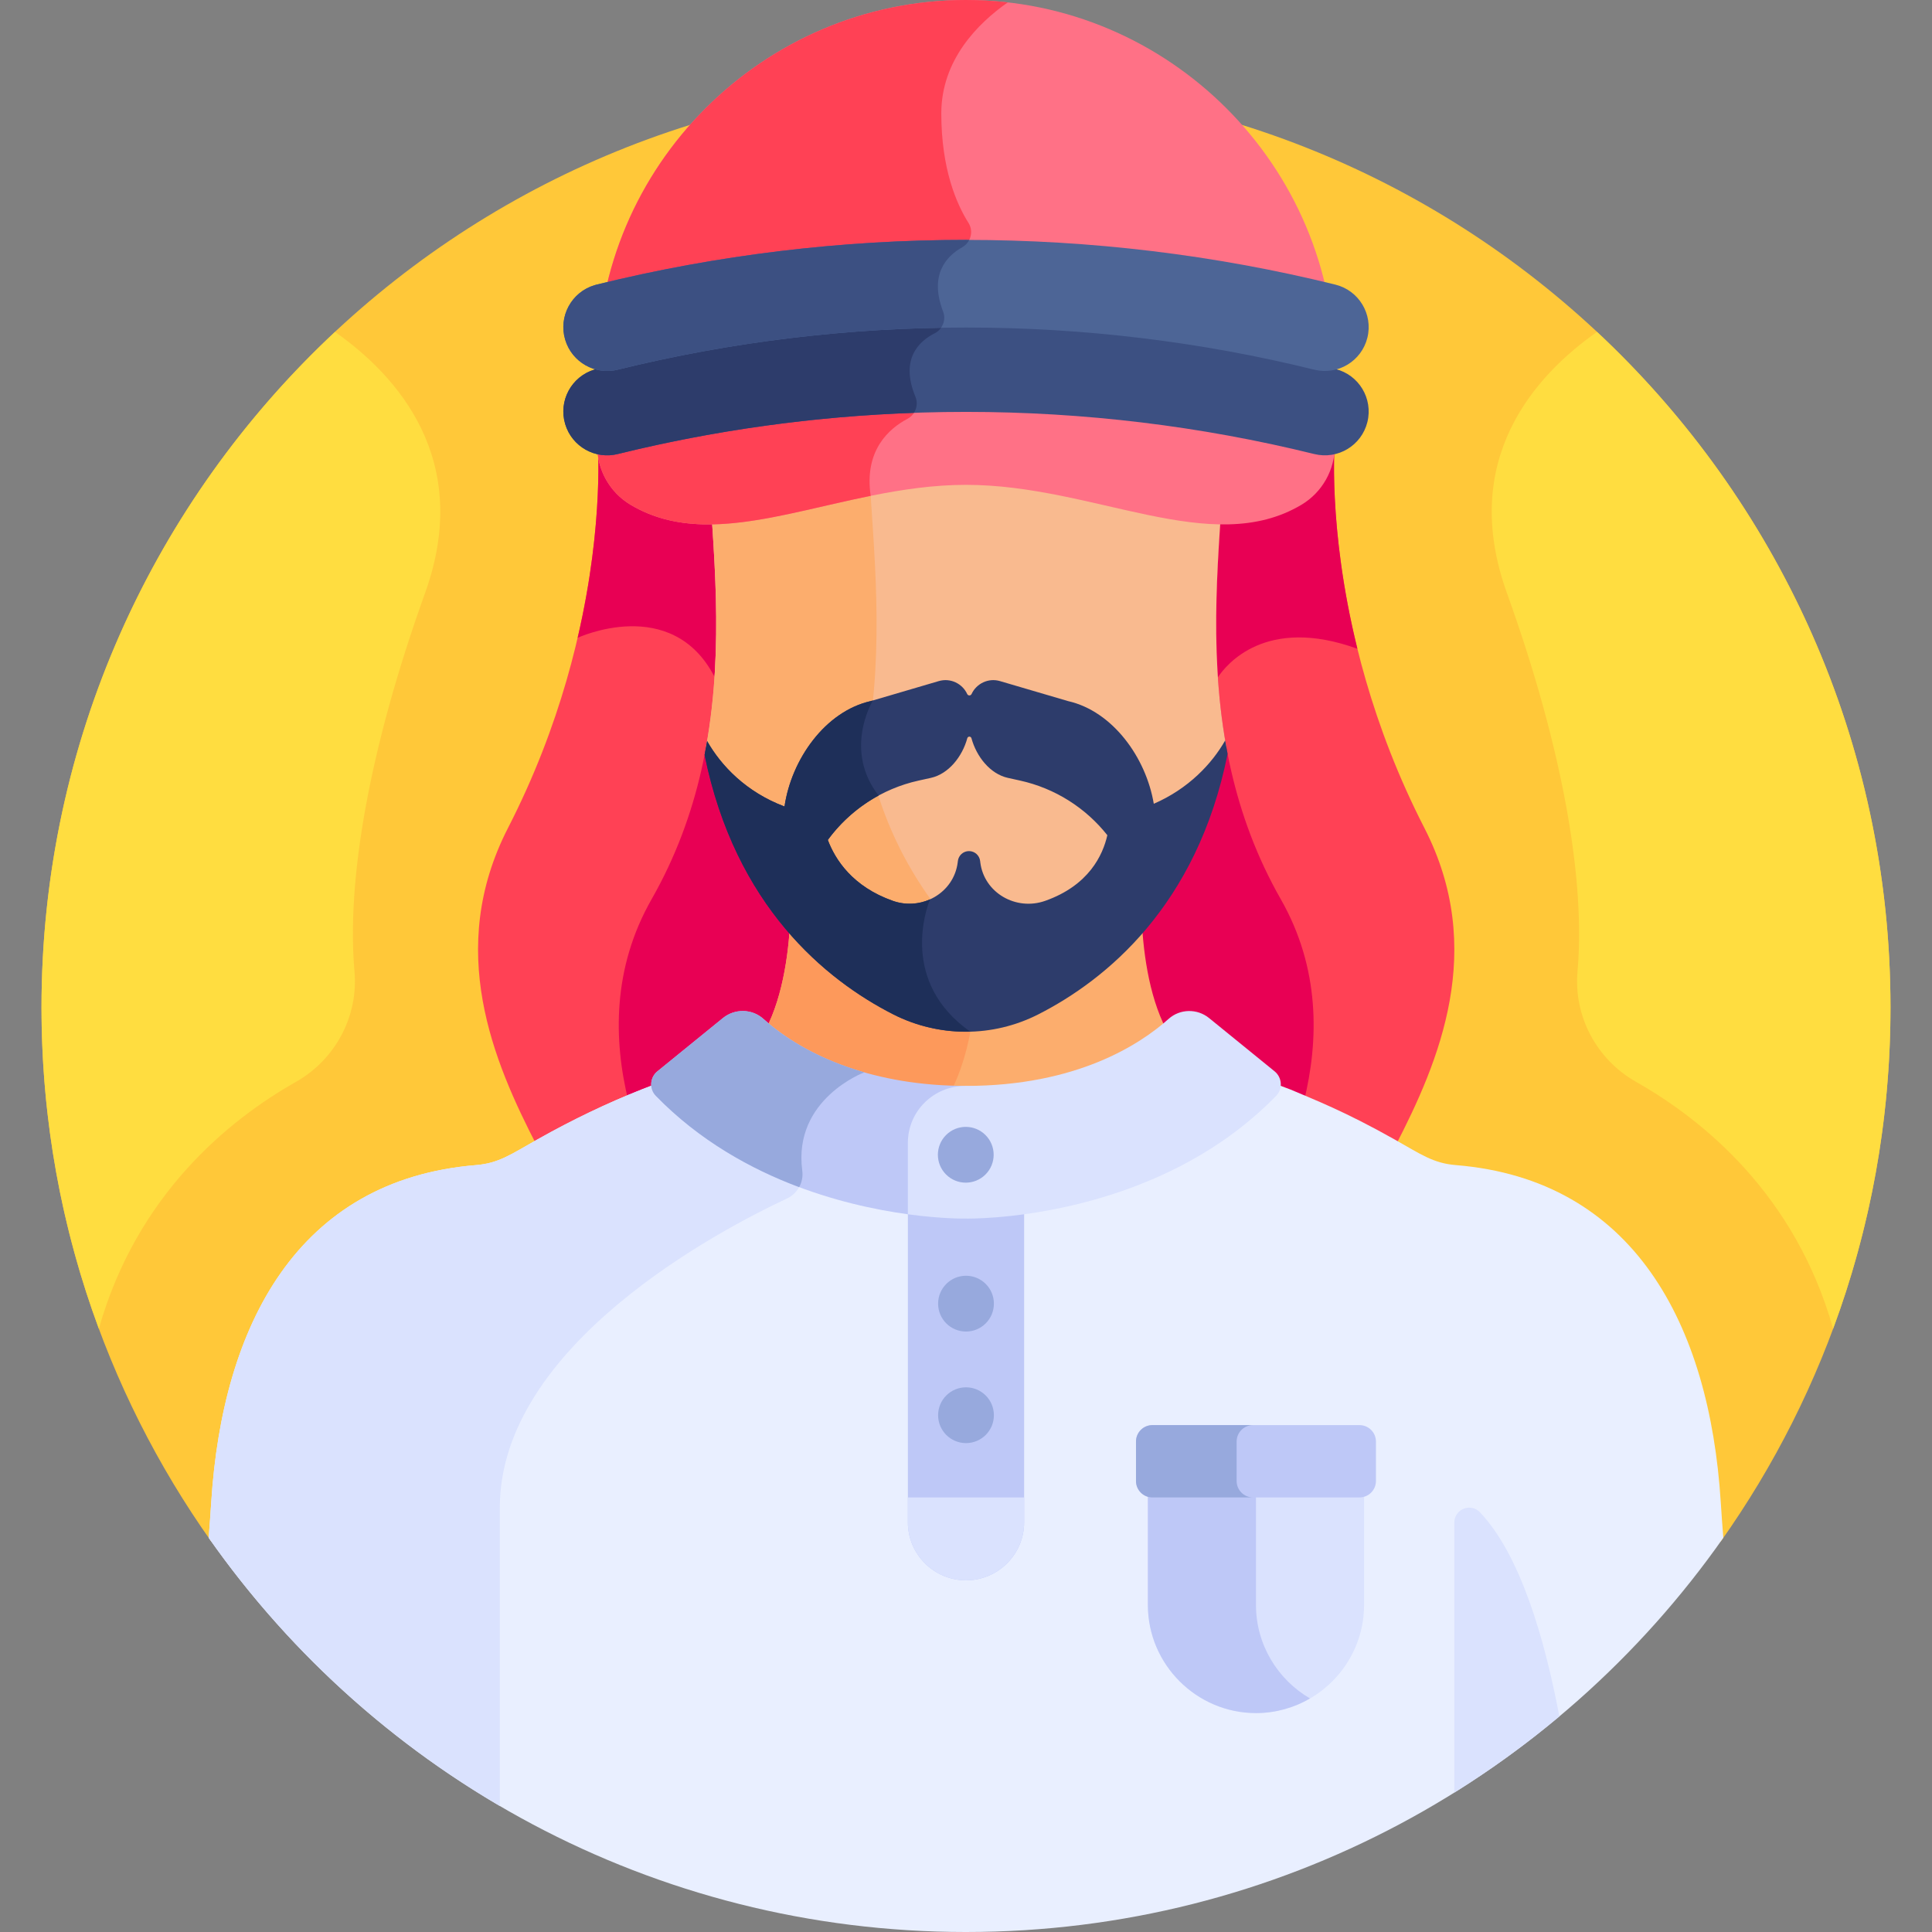 <svg id="Layer_1" enable-background="new 0 0 512 512" height="512" viewBox="0 0 512 512" width="512" xmlns="http://www.w3.org/2000/svg"><rect x="0" y="0" width="512" height="512" fill="#808080" stroke="none"/><g><path d="m456.005 408.53c28.337-39.971 44.995-88.805 44.995-141.53 0-135.31-109.69-245-245-245s-245 109.69-245 245c0 52.727 16.66 101.562 44.998 141.534z" fill="#ffc839"/><path d="m170.588 290.378c.662-.264 1.34-.518 2.019-.772l.616-.232c.73-.275 1.187-1.001 1.121-1.778-.077-.902.285-1.772.971-2.328l17.359-14.113c2.52-2.049 6.084-1.979 8.475.163 13.101 11.738 32.581 18.202 54.852 18.202 30.049 0 47.264-11.405 54.851-18.202 2.393-2.142 5.958-2.211 8.475-.163l17.359 14.112c.298.242.535.537.706.876.219.432.31.937.265 1.459-.068.779.392 1.508 1.124 1.783l.525.196c.703.263 1.405.525 2.065.781.861.368 1.754.743 2.689 1.135 3.683 1.546 7.927 3.328 13.321 5.982l5.335-37.395-28.589-159.445h-77.844-.283-77.844l-28.589 159.445 5.318 37.278c5.255-2.589 10.505-4.93 15.703-6.984z" fill="#e80054"/><path d="m345.5 292.101c5.693 2.399 12.781 5.492 23.212 11.374.318.179.615.349.918.522 11.825-22.815 24.35-52.415 7.855-84.562-27.958-54.488-23.735-102.975-23.735-102.975l-29.2-1.4c0 29.616-10.814 78.212 14.875 123.247 10.387 18.208 10.177 37.299 6.075 53.794z" fill="#ff4155"/><path d="m353.751 116.461-29.2-1.4c0 16.763-3.46 39.608-1.809 64.444 2.182-3.31 12.65-16.404 36.981-7.574-7.987-32.302-5.972-55.47-5.972-55.47z" fill="#e80054"/><path d="m143.289 303.475c7.747-4.368 15.563-8.208 23.294-11.459-4.081-16.475-4.272-35.533 6.096-53.709 25.689-45.035 14.875-93.631 14.875-123.247l-29.2 1.4s4.223 48.487-23.735 102.975c-16.484 32.126-3.986 61.708 7.832 84.517.277-.158.548-.313.838-.477z" fill="#ff4155"/><path d="m158.354 116.461s1.896 21.788-5.273 52.565l.001.001s24.933-11.606 36.289 10.369c1.634-24.795-1.817-47.597-1.817-64.336z" fill="#e80054"/><path d="m256.001 289.519c27.912 0 44.746-9.839 53.081-16.687-4.803-9.257-6.262-21.532-6.58-30.764-4.696 5.471-9.626 10.047-14.336 13.704-9.177 7.126-20.501 10.997-32.165 10.997-11.663 0-22.987-3.871-32.164-10.997-4.71-3.658-9.64-8.234-14.337-13.704-.318 9.228-1.776 21.495-6.573 30.751 13.054 10.778 31.781 16.7 53.074 16.7z" fill="#fcad6d"/><path d="m251.912 289.443c3.837-7.518 5.518-15.914 6.215-22.717-.707.029-1.416.044-2.126.044-11.663 0-22.987-3.871-32.164-10.997-4.71-3.658-9.64-8.234-14.337-13.704-.318 9.228-1.776 21.495-6.573 30.751 12.212 10.082 29.388 15.912 48.985 16.623z" fill="#fd995b"/><path d="m324.245 124.985c-2.012-3.398-2.903-7.342-2.618-11.281.863-11.914.4-35.214-15.239-42.251-13.287-5.979-29.585-2.517-39.979.939-6.751 2.245-14.066 2.245-20.816 0-10.394-3.456-26.693-6.918-39.979-.939-15.684 7.057-16.105 30.471-15.232 42.353.282 3.845-.599 7.684-2.531 11.018 1.038 19.996 4.195 45.992-.74 73.119 5.077 29.103 21.984 49.46 36.725 60.908 9.177 7.126 20.501 10.997 32.164 10.997s22.988-3.871 32.164-10.997c14.79-11.485 31.761-31.935 36.778-61.189-4.848-26.953-1.74-52.771-.697-72.677z" fill="#f9ba8f"/><g><path d="m266.336 258.851c-14.742-11.448-31.648-31.806-36.725-60.908 4.935-27.127 1.778-53.123.74-73.119 1.932-3.334 2.813-7.173 2.531-11.018-.833-11.34-.478-33.171 13.189-41.276-.158-.05-.32-.085-.478-.138-10.394-3.456-26.692-6.918-39.979-.939-15.684 7.057-16.105 30.471-15.232 42.353.282 3.845-.599 7.684-2.531 11.018 1.038 19.996 4.195 45.992-.74 73.119 5.077 29.102 21.984 49.46 36.725 60.908 9.177 7.126 20.501 10.997 32.164 10.997 7.372 0 14.606-1.55 21.25-4.487-3.867-1.71-7.537-3.887-10.914-6.51z" fill="#fcad6d"/></g><path d="m256 512c83.021 0 156.385-41.302 200.698-104.47-.243-3.014-.472-6.171-.683-9.489-2.983-47.128-23.109-85.428-70.182-89.276-6.001-.49-9.193-2.818-16.265-6.806-13.219-7.454-21.233-10.516-27.511-13.199-1.478-.576-2.94-1.124-4.396-1.66.004.037.016.073.018.11.044.748-.216 1.452-.732 1.982-31.811 32.687-80.412 32.018-80.985 32.003-.05-.002-5.046.095-12.793-.826-.212-.025-1.722-.214-2.339-.302-18.802-2.572-45.477-10.016-65.777-30.876-.516-.53-.776-1.233-.732-1.981.003-.043.016-.083.021-.126-1.484.547-2.956 1.102-4.397 1.675-8.987 3.552-18.231 7.967-27.511 13.199-7.072 3.988-10.264 6.316-16.265 6.806-47.315 3.868-67.204 42.441-70.183 89.276-.201 3.166-.433 6.33-.682 9.493 44.313 63.167 117.677 104.467 200.696 104.467z" fill="#e9efff"/><path d="m132.455 478.601c0-25.317 0-55.356 0-79.06 0-43.041 58.245-73.573 76.122-81.93 1.936-.905 3.297-2.615 3.832-4.593-12.789-4.771-26.058-12.221-37.355-23.828-.515-.53-.776-1.233-.732-1.981.003-.043.016-.083.021-.126-1.484.547-2.956 1.102-4.398 1.675-8.987 3.552-18.23 7.967-27.511 13.199-7.072 3.988-10.264 6.316-16.265 6.806-47.316 3.868-67.204 42.441-70.183 89.276-.201 3.166-.433 6.33-.682 9.493 20.261 28.882 46.598 53.188 77.151 71.069z" fill="#dae2fe"/><path d="m240.595 316.887v86.51c0 8.509 6.898 15.406 15.406 15.406 8.509 0 15.406-6.897 15.406-15.406v-86.51z" fill="#bec8f7"/><path d="m243.622 321.798c-.009-.001-.018-.002-.027-.004v-18.934c0-8.154 6.468-14.694 14.532-15.049v-.059c-.703.013-1.408.025-2.126.025l-.001.001v-.001c-24.062 0-42.356-7.605-53.688-17.758-3.026-2.711-7.583-2.78-10.736-.218l-17.359 14.113c-2.003 1.628-2.211 4.641-.411 6.491 21.257 21.842 49.551 29.029 66.79 31.387v.002c.619.085 2.154.278 2.37.303v-.003c.224.027.437.05.657.075v-.371z" fill="#bec8f7"/><path d="m191.575 269.802-17.359 14.113c-2.003 1.628-2.211 4.641-.411 6.491 11.552 11.87 25.181 19.406 37.986 24.196.714-1.295 1.025-2.81.82-4.348-2.528-19.006 16.433-26.067 16.433-26.067v-.014c-11.118-3.184-20.12-8.227-26.733-14.152-3.026-2.713-7.583-2.782-10.736-.219z" fill="#97a9dd"/><path d="m320.426 269.802c-3.152-2.563-7.71-2.494-10.736.218-7.501 6.72-24.295 17.758-53.689 17.758h-.001v-.001c-.056 0-.112 0-.167 0-8.392-.012-15.238 6.691-15.238 15.083v18.934c9.315 1.274 15.405 1.14 15.405 1.14v-.001l.001.001s49.459 1.109 82.195-32.529c1.8-1.85 1.592-4.862-.411-6.491z" fill="#dae2fe"/><path d="m256.001 0c-53.763 0-97.75 43.987-97.75 97.75v20.367c0 6.404 3.341 12.361 8.84 15.644 23.906 14.273 54.96-5.273 88.909-5.273 33.95 0 65.004 19.546 88.911 5.272 5.499-3.283 8.84-9.24 8.84-15.644v-20.366c0-53.763-43.988-97.75-97.75-97.75z" fill="#ff7186"/><path d="m267.063.634c-3.633-.414-7.323-.634-11.062-.634-53.762 0-97.75 43.987-97.75 97.75v20.367c0 6.404 3.342 12.361 8.84 15.644 17.829 10.645 39.635 2.481 63.651-2.358-1.805-12.133 4.977-17.897 9.717-20.396 2.116-1.115 3.062-3.643 2.146-5.852-4.158-10.018.963-14.744 5.105-16.834 2.102-1.061 3.075-3.545 2.23-5.744-3.755-9.771.851-14.685 5.039-17.036 2.308-1.296 3.088-4.242 1.675-6.479-3.131-4.96-7.199-14.246-7.199-29.01 0-14.161 9.674-23.85 17.608-29.418z" fill="#ff4155"/><g><path d="m256.001 85.93c-32.931 0-65.86 3.949-97.876 11.847-.187.046-.372.096-.556.152-6.144 1.843-9.632 8.318-7.789 14.462 1.797 5.992 8 9.456 14.002 7.915 60.366-14.877 124.172-14.868 184.536.024 6.228 1.535 12.521-2.267 14.058-8.494 1.536-6.228-2.267-12.521-8.494-14.058-32.016-7.898-64.95-11.848-97.881-11.848z" fill="#3c5082"/></g><path d="m242.605 105.154c-4.158-10.018.963-14.744 5.105-16.834 1.015-.512 1.759-1.36 2.17-2.344-30.887.459-61.722 4.392-91.754 11.801-.186.046-.372.096-.556.152-6.144 1.843-9.632 8.318-7.789 14.461 1.797 5.992 8 9.456 14.002 7.915 25.69-6.332 52.004-9.956 78.41-10.896.802-1.233 1.012-2.808.412-4.255z" fill="#2d3c6b"/><g><path d="m256.001 63.574c-32.931 0-65.86 3.949-97.876 11.847-.187.046-.372.096-.556.152-6.144 1.843-9.632 8.319-7.789 14.462 1.797 5.992 8 9.456 14.002 7.915 60.366-14.877 124.172-14.868 184.536.024 6.228 1.535 12.521-2.267 14.058-8.494 1.536-6.228-2.267-12.521-8.494-14.058-32.016-7.899-64.95-11.848-97.881-11.848z" fill="#4d6596"/></g><path d="m256.001 63.574c-32.931 0-65.86 3.949-97.876 11.847-.186.046-.372.096-.556.152-6.144 1.843-9.632 8.319-7.789 14.462 1.797 5.992 8 9.456 14.002 7.915 28.021-6.906 56.783-10.598 85.598-11.089.861-1.216 1.126-2.809.56-4.284-3.755-9.771.851-14.685 5.039-17.036.84-.471 1.471-1.165 1.874-1.96-.284-.001-.568-.007-.852-.007z" fill="#3c5082"/><path d="m332.846 453.982c-15.756 0-28.647-12.891-28.647-28.647v-39.824h57.294v39.824c0 15.756-12.891 28.647-28.647 28.647z" fill="#dae2fe"/><path d="m332.846 425.335v-39.825h-28.647v39.824c0 15.756 12.891 28.647 28.647 28.647 5.21 0 10.102-1.417 14.323-3.873-8.544-4.972-14.323-14.228-14.323-24.773z" fill="#bec8f7"/><path d="m360.284 377.671h-54.877c-2.405 0-4.354 1.949-4.354 4.354v10.454c0 2.405 1.949 4.354 4.354 4.354h54.877c2.405 0 4.354-1.949 4.354-4.354v-10.454c0-2.404-1.949-4.354-4.354-4.354z" fill="#bec8f7"/><g fill="#97a9dd"><path d="m327.72 392.48v-10.455c0-2.405 1.949-4.354 4.354-4.354h-26.667c-2.404 0-4.354 1.949-4.354 4.354v10.455c0 2.404 1.95 4.354 4.354 4.354h26.667c-2.405 0-4.354-1.95-4.354-4.354z"/><circle cx="256" cy="345.48" r="7.392"/><circle cx="256" cy="375.046" r="7.392"/></g><path d="m240.595 396.834v6.563c0 8.508 6.898 15.406 15.406 15.406s15.406-6.898 15.406-15.406v-6.563z" fill="#dae2fe"/><ellipse cx="256" cy="306.03" fill="#97a9dd" rx="7.392" ry="7.392" transform="matrix(.707 -.707 .707 .707 -141.416 270.654)"/><path d="m324.683 196.228c-3.544 6.225-9.755 12.805-18.918 16.78-2.056-12.257-10.898-24.529-22.704-27.206l-18.045-5.302c-3.137-.922-6.278.688-7.541 3.421-.231.5-.927.5-1.158 0-1.263-2.732-4.404-4.342-7.541-3.421l-18.045 5.302c-12.039 2.73-21.003 15.437-22.825 27.931-10.16-3.831-16.777-10.77-20.511-17.343-.208 1.218-.425 2.438-.667 3.661 8.116 40.126 32.165 59.675 49.941 68.736 12.108 6.171 26.388 6.191 38.5.027 17.821-9.068 42.077-28.689 50.158-69.043-.233-1.183-.444-2.364-.644-3.543zm-47.694 42.503c-7.75 2.738-16.208-2.136-17.201-10.204-.012-.104-.025-.21-.036-.316-.163-1.505-1.423-2.661-2.956-2.661-1.533 0-2.793 1.156-2.955 2.661-.012.106-.024.211-.037.316-.993 8.068-9.45 12.942-17.2 10.204-10.664-3.768-15.251-10.904-17.223-16.136 5.777-7.903 14.284-13.573 24.076-15.735l3.223-.711c4.698-1.037 8.33-5.624 9.663-10.509.153-.562.951-.562 1.103 0 1.332 4.886 4.965 9.472 9.663 10.509l3.223.711c9.265 2.045 17.381 7.229 23.123 14.475-1.188 5.284-4.916 13.315-16.466 17.396z" fill="#2d3c6b"/><path d="m246.471 238.334c-2.972 1.336-6.487 1.592-9.868.397-10.664-3.768-15.251-10.904-17.223-16.136 3.563-4.873 8.165-8.893 13.465-11.77-9.192-11.776-1.992-24.405-1.524-25.198l-.593.174c-12.039 2.73-21.003 15.438-22.825 27.932-10.16-3.831-16.777-10.77-20.511-17.343-.208 1.218-.425 2.438-.667 3.661 8.116 40.126 32.165 59.675 49.941 68.736 6.421 3.272 13.453 4.797 20.449 4.605-18.686-13.174-11.634-32.602-10.644-35.058z" fill="#1e2f59"/><path d="m385.416 403.484v71.568c9.756-6.083 19.054-12.83 27.829-20.183-3.921-20.773-10.418-42.959-21.055-54.105-2.447-2.565-6.774-.825-6.774 2.72z" fill="#dae2fe"/><path d="m423.215 87.957c-16.547 11.64-36.563 33.887-23.884 69.139 15.026 41.779 20.829 76.521 18.729 100.323-1.054 11.951 5.085 23.378 15.523 29.292 17.732 10.046 42.134 29.802 52.217 65.408 9.826-26.512 15.2-55.187 15.2-85.119 0-70.664-29.927-134.328-77.785-179.043z" fill="#ffdd40"/><path d="m88.785 87.957c16.547 11.64 36.563 33.887 23.884 69.139-15.025 41.779-20.828 76.521-18.729 100.324 1.054 11.951-5.085 23.378-15.523 29.292-17.732 10.046-42.134 29.801-52.217 65.408-9.826-26.513-15.2-55.188-15.2-85.12 0-70.664 29.928-134.328 77.785-179.043z" fill="#ffdd40"/></g></svg>
